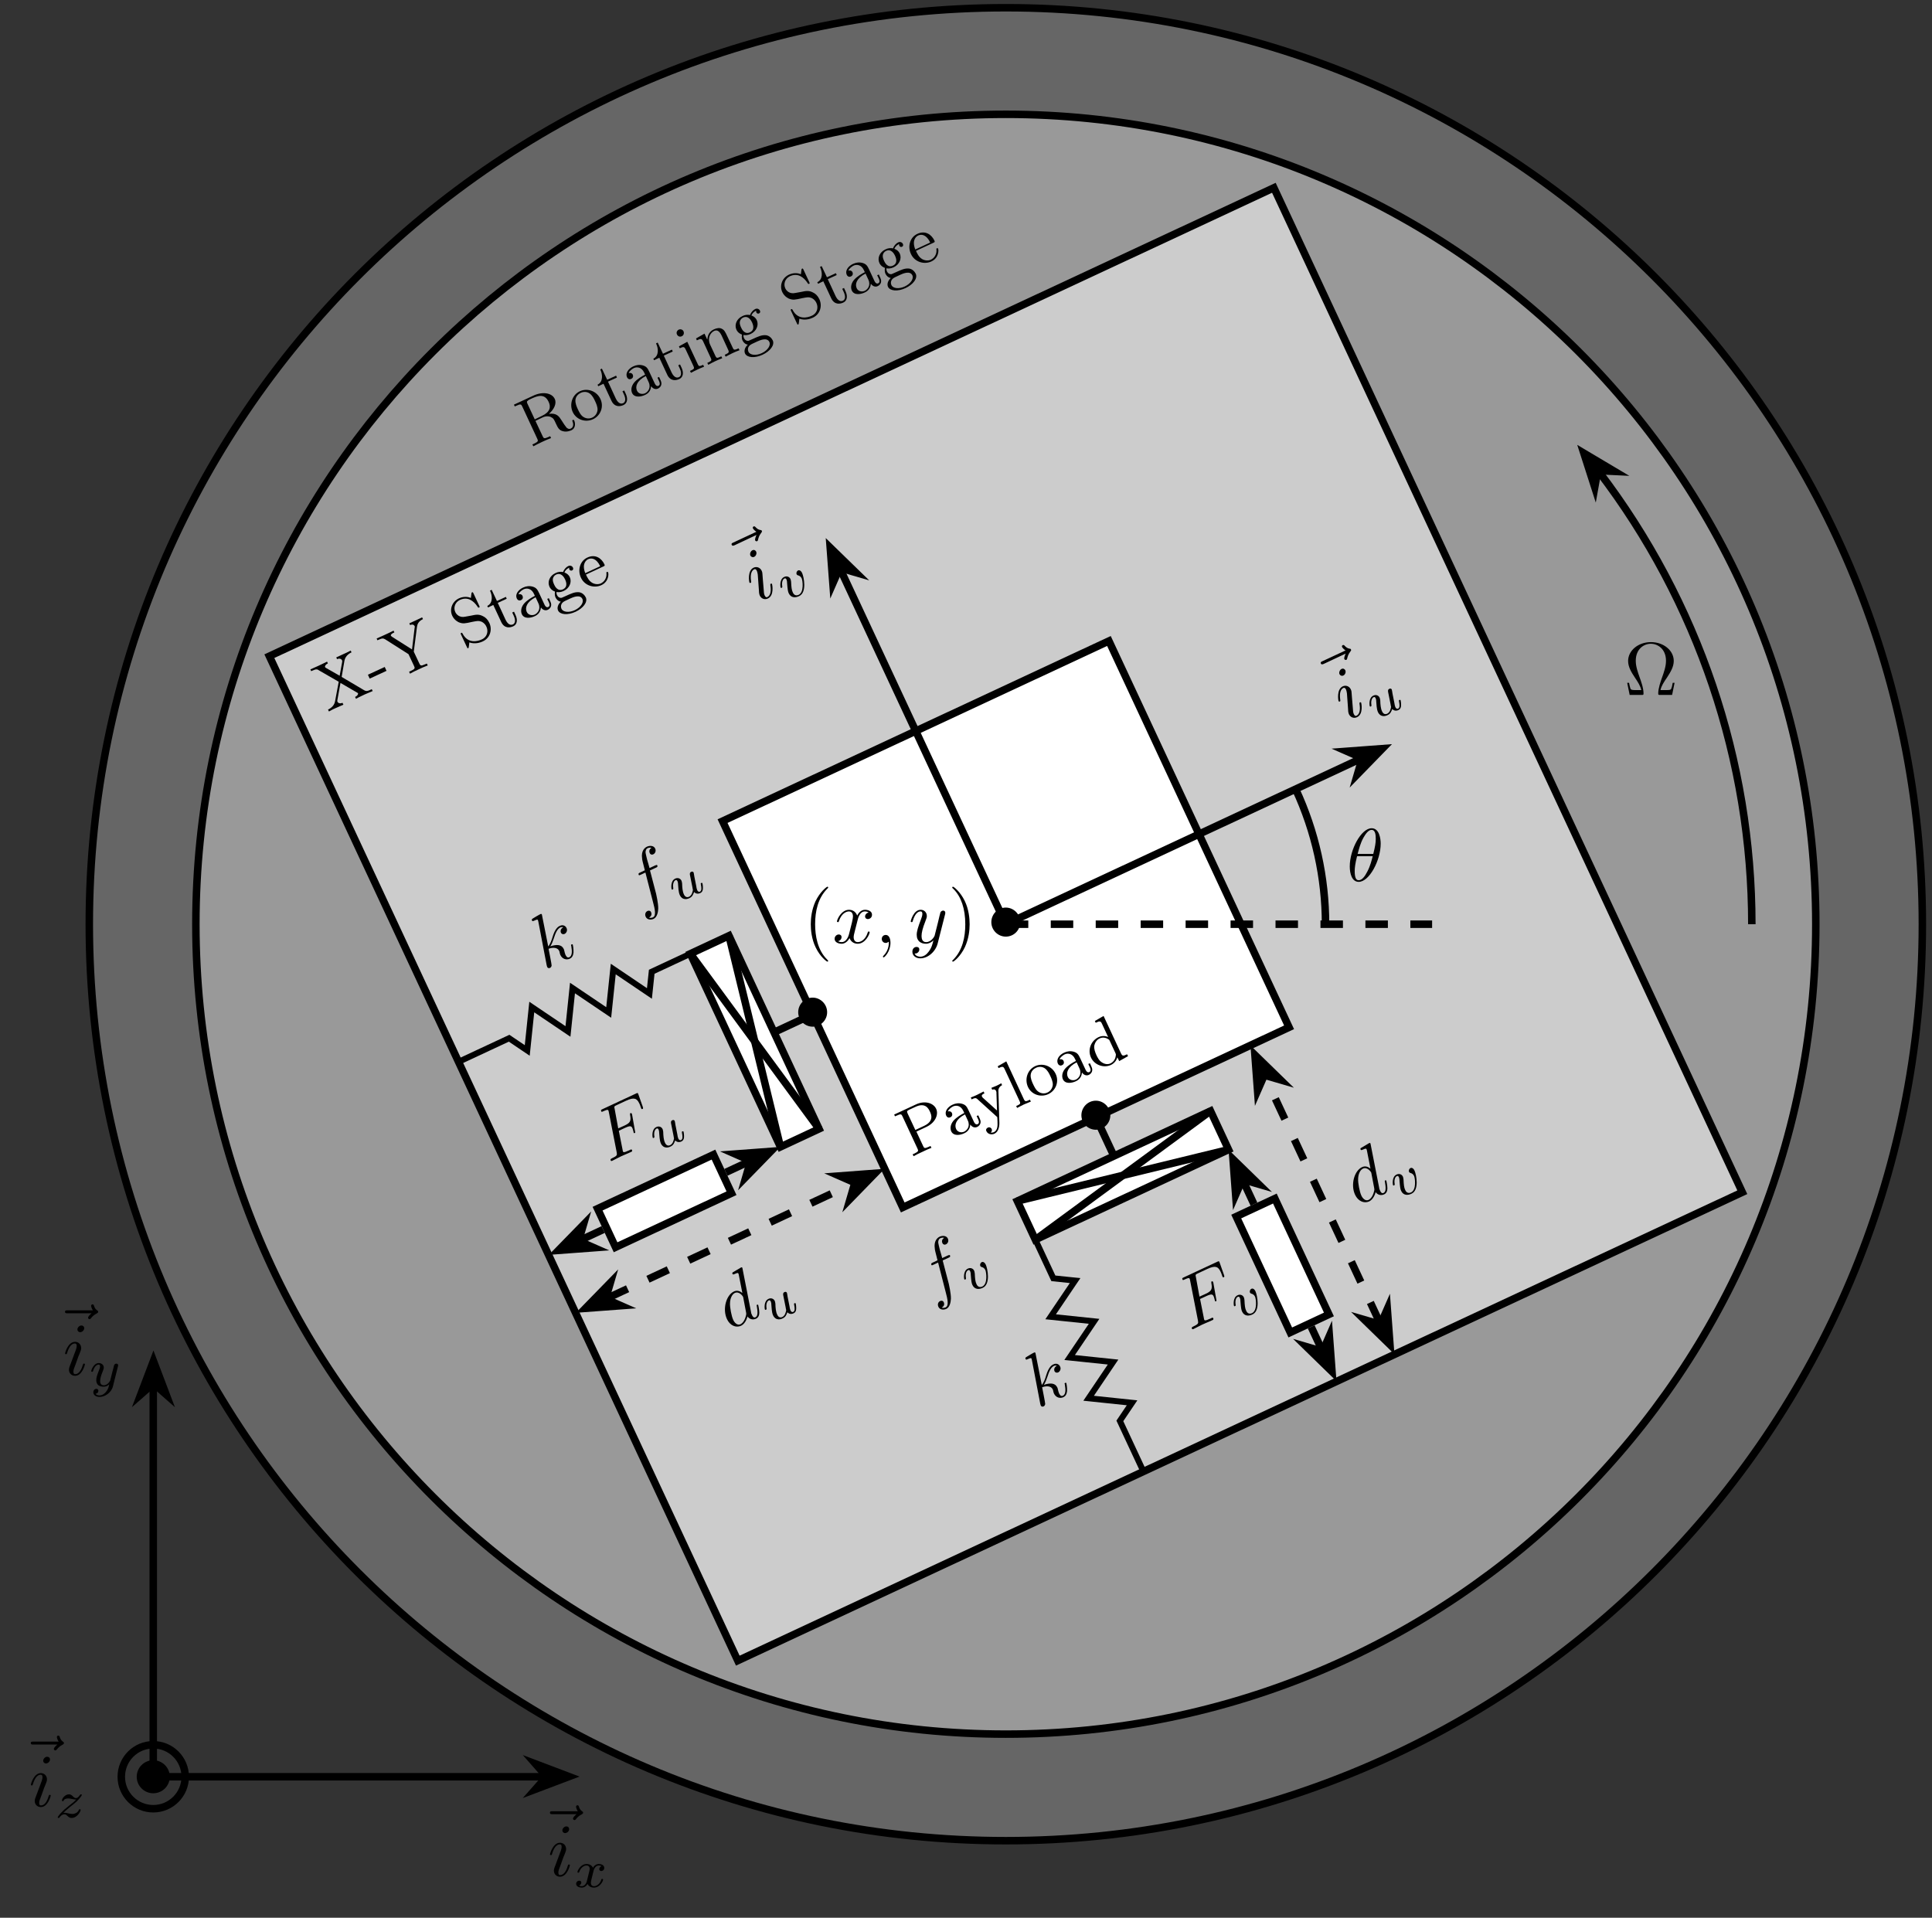 <?xml version="1.0" encoding="UTF-8"?>
<svg xmlns="http://www.w3.org/2000/svg" xmlns:xlink="http://www.w3.org/1999/xlink" width="256.686pt" height="254.806pt" viewBox="0 0 256.686 254.806" version="1.2">
<rect x="0" y="0" width="256.686" height="254.806" fill="#333333" stroke="none"/>
<defs>
<g>
<symbol overflow="visible" id="glyph0-0">
<path style="stroke:none;" d=""/>
</symbol>
<symbol overflow="visible" id="glyph0-1">
<path style="stroke:none;" d="M 5.766 -3.562 C 5.75 -3.609 5.703 -3.703 5.578 -3.656 C 5.469 -3.594 5.5 -3.531 5.531 -3.469 C 5.734 -2.938 5.562 -2.641 5.312 -2.516 C 5.047 -2.391 4.906 -2.516 4.75 -2.625 C 4.609 -2.781 4.281 -3.266 4.062 -3.625 C 3.766 -4.094 3.438 -4.609 2.406 -4.469 C 3.062 -5.047 3.469 -5.828 3.172 -6.453 C 2.797 -7.266 1.531 -7.453 0.344 -6.891 L -2.25 -5.688 L -2.141 -5.453 L -1.953 -5.531 C -1.328 -5.828 -1.281 -5.734 -1.141 -5.438 L 0.844 -1.172 C 0.984 -0.875 1.016 -0.781 0.391 -0.484 L 0.203 -0.406 L 0.328 -0.156 C 0.688 -0.359 1.109 -0.547 1.484 -0.734 C 1.875 -0.922 2.281 -1.094 2.688 -1.25 L 2.562 -1.5 L 2.375 -1.406 C 1.75 -1.125 1.703 -1.203 1.562 -1.5 L 0.609 -3.531 L 1.578 -4 C 2.156 -4.266 2.578 -4.078 2.625 -4.062 C 3.016 -3.875 3.062 -3.75 3.328 -3.172 C 3.578 -2.641 3.75 -2.266 4.281 -2.156 C 4.797 -2.016 5.297 -2.25 5.375 -2.281 C 6.047 -2.594 5.859 -3.375 5.766 -3.562 Z M 2.359 -6.062 C 2.688 -5.375 2.562 -4.703 1.453 -4.188 L 0.516 -3.734 L -0.453 -5.812 C -0.547 -6.031 -0.562 -6.109 -0.422 -6.203 C -0.375 -6.281 -0.109 -6.406 0.062 -6.484 C 0.766 -6.797 1.797 -7.281 2.359 -6.062 Z M 2.359 -6.062 "/>
</symbol>
<symbol overflow="visible" id="glyph0-2">
<path style="stroke:none;" d="M 3.109 -3.562 C 2.625 -4.625 1.391 -5.078 0.375 -4.609 C -0.656 -4.125 -1.047 -2.875 -0.578 -1.844 C -0.094 -0.812 1.125 -0.422 2.125 -0.891 C 3.141 -1.375 3.578 -2.562 3.109 -3.562 Z M 2.391 -3.297 C 2.531 -3 2.75 -2.531 2.719 -2.094 C 2.656 -1.609 2.359 -1.266 2.016 -1.109 C 1.625 -0.922 1.188 -0.969 0.844 -1.188 C 0.469 -1.422 0.266 -1.875 0.094 -2.234 C -0.047 -2.531 -0.25 -3 -0.219 -3.438 C -0.172 -3.953 0.188 -4.25 0.484 -4.391 C 0.938 -4.609 1.391 -4.516 1.672 -4.312 C 2.031 -4.047 2.234 -3.641 2.391 -3.297 Z M 2.391 -3.297 "/>
</symbol>
<symbol overflow="visible" id="glyph0-3">
<path style="stroke:none;" d="M 2.312 -2.297 L 2.094 -2.766 L 1.859 -2.656 L 2.062 -2.219 C 2.344 -1.609 2.234 -1.203 1.953 -1.078 C 1.391 -0.828 1.062 -1.531 0.984 -1.672 L -0.062 -3.938 L 1.125 -4.484 L 1.016 -4.734 L -0.172 -4.188 L -0.875 -5.672 L -1.094 -5.562 C -0.766 -4.891 -0.688 -3.906 -1.453 -3.531 L -1.359 -3.328 L -0.656 -3.656 L 0.391 -1.406 C 0.812 -0.5 1.562 -0.625 2 -0.828 C 2.547 -1.078 2.578 -1.719 2.312 -2.297 Z M 2.312 -2.297 "/>
</symbol>
<symbol overflow="visible" id="glyph0-4">
<path style="stroke:none;" d="M 3.688 -2.594 L 3.484 -3.047 L 3.266 -2.953 L 3.469 -2.516 C 3.516 -2.422 3.703 -2.016 3.406 -1.875 C 3.109 -1.734 2.922 -2.125 2.875 -2.25 L 2.203 -3.688 C 1.984 -4.141 1.859 -4.422 1.344 -4.578 C 0.906 -4.703 0.469 -4.656 0.047 -4.453 C -0.625 -4.141 -1.016 -3.531 -0.781 -3.016 C -0.656 -2.75 -0.422 -2.688 -0.219 -2.797 C 0.016 -2.891 0.078 -3.141 -0.016 -3.359 C -0.188 -3.688 -0.562 -3.562 -0.562 -3.562 C -0.438 -3.875 -0.078 -4.125 0.141 -4.234 C 0.562 -4.422 1.172 -4.344 1.5 -3.625 L 1.625 -3.359 C 1.203 -3.141 0.609 -2.812 0.172 -2.312 C -0.266 -1.766 -0.25 -1.25 -0.109 -0.922 C 0.203 -0.25 1.094 -0.406 1.641 -0.672 C 2.312 -0.984 2.406 -1.562 2.422 -1.828 C 2.625 -1.516 2.984 -1.344 3.328 -1.5 C 3.547 -1.594 4 -1.953 3.688 -2.594 Z M 2.094 -2.359 C 2.453 -1.578 1.969 -1.047 1.609 -0.875 C 1.234 -0.703 0.734 -0.812 0.547 -1.219 C 0.297 -1.75 0.484 -2.531 1.719 -3.172 Z M 2.094 -2.359 "/>
</symbol>
<symbol overflow="visible" id="glyph0-5">
<path style="stroke:none;" d="M 2.047 -0.953 L 1.922 -1.203 C 1.406 -0.969 1.344 -0.984 1.203 -1.297 L -0.188 -4.266 L -1.297 -3.656 L -1.188 -3.406 C -0.672 -3.641 -0.578 -3.625 -0.391 -3.219 L 0.625 -1.047 C 0.797 -0.672 0.703 -0.641 0.172 -0.391 L 0.297 -0.141 C 0.656 -0.312 0.812 -0.422 1.172 -0.578 C 1.297 -0.641 1.641 -0.797 2.047 -0.953 Z M -0.688 -5.656 C -0.797 -5.891 -1.078 -5.984 -1.328 -5.875 C -1.562 -5.75 -1.672 -5.484 -1.562 -5.25 C -1.453 -4.984 -1.156 -4.875 -0.922 -5 C -0.672 -5.109 -0.578 -5.391 -0.688 -5.656 Z M -0.688 -5.656 "/>
</symbol>
<symbol overflow="visible" id="glyph0-6">
<path style="stroke:none;" d="M 4.438 -2.062 L 4.312 -2.312 C 3.891 -2.125 3.703 -2.031 3.578 -2.297 L 2.844 -3.844 C 2.531 -4.516 2.422 -4.75 2.062 -4.922 C 1.781 -5.062 1.422 -5.016 1.016 -4.828 C 0.25 -4.469 0.188 -3.766 0.156 -3.484 L 0.141 -3.484 L -0.219 -4.266 L -1.344 -3.625 L -1.234 -3.375 C -0.688 -3.641 -0.578 -3.609 -0.391 -3.219 L 0.609 -1.047 C 0.781 -0.672 0.703 -0.641 0.156 -0.375 L 0.281 -0.125 C 0.672 -0.328 0.812 -0.422 1.188 -0.594 C 1.578 -0.781 1.703 -0.812 2.141 -1 L 2.016 -1.25 C 1.469 -1 1.391 -0.953 1.219 -1.328 L 0.531 -2.797 C 0.141 -3.656 0.547 -4.375 1.062 -4.625 C 1.516 -4.844 1.828 -4.484 2.062 -4 L 2.922 -2.125 C 3.094 -1.75 3 -1.703 2.469 -1.453 L 2.594 -1.203 C 2.969 -1.406 3.109 -1.484 3.5 -1.672 C 3.891 -1.859 4 -1.891 4.438 -2.062 Z M 4.438 -2.062 "/>
</symbol>
<symbol overflow="visible" id="glyph0-7">
<path style="stroke:none;" d="M 2.516 -5.156 C 2.453 -5.312 2.219 -5.516 1.891 -5.375 C 1.656 -5.266 1.344 -4.984 1.203 -4.578 C 0.875 -4.641 0.516 -4.609 0.188 -4.438 C -0.594 -4.078 -0.906 -3.266 -0.609 -2.625 C -0.422 -2.219 -0.047 -2.031 0.125 -1.984 C 0.125 -1.938 0.031 -1.562 0.203 -1.188 C 0.328 -0.922 0.594 -0.672 0.906 -0.641 C 0.547 -0.312 0.359 0.141 0.531 0.531 C 0.797 1.094 1.812 1.188 2.859 0.703 C 3.859 0.234 4.5 -0.578 4.219 -1.203 C 4.047 -1.547 3.734 -1.828 3.344 -1.891 C 2.766 -1.953 2.297 -1.734 1.516 -1.375 C 1.359 -1.297 1.109 -1.188 1.016 -1.156 C 0.75 -1.109 0.516 -1.25 0.391 -1.516 C 0.328 -1.656 0.312 -1.781 0.328 -1.922 C 0.609 -1.875 0.906 -1.891 1.281 -2.062 C 2.062 -2.422 2.391 -3.25 2.094 -3.891 C 1.906 -4.297 1.531 -4.469 1.375 -4.516 C 1.562 -4.953 1.938 -5.125 2.047 -5.172 C 2.016 -5.141 1.969 -5.062 2.047 -4.906 C 2.078 -4.828 2.219 -4.703 2.406 -4.797 C 2.516 -4.844 2.594 -4.984 2.516 -5.156 Z M 1.469 -3.594 C 1.547 -3.406 1.922 -2.625 1.188 -2.281 C 0.469 -1.938 0.094 -2.719 0.016 -2.906 C -0.094 -3.141 -0.203 -3.422 -0.156 -3.688 C -0.109 -3.906 0.031 -4.125 0.266 -4.234 C 1 -4.578 1.375 -3.781 1.469 -3.594 Z M 3.766 -1 C 3.984 -0.531 3.531 0.125 2.766 0.484 C 1.969 0.859 1.188 0.75 0.984 0.297 C 0.922 0.172 0.75 -0.406 1.453 -0.734 L 2.188 -1.078 C 2.469 -1.203 3.453 -1.656 3.766 -1 Z M 3.766 -1 "/>
</symbol>
<symbol overflow="visible" id="glyph0-8">
<path style="stroke:none;" d="M 3.453 -3.438 C 3.234 -3.906 2.922 -4.188 2.609 -4.328 C 2.047 -4.625 1.641 -4.531 1.047 -4.406 L 0.266 -4.266 C -0.469 -4.094 -0.922 -4.531 -1.078 -4.891 C -1.328 -5.422 -1.141 -6.156 -0.469 -6.484 C 0.578 -6.969 1.359 -6.375 1.875 -5.609 C 1.953 -5.469 1.984 -5.438 2.094 -5.484 C 2.203 -5.531 2.172 -5.578 2.094 -5.75 L 1.359 -7.328 C 1.281 -7.484 1.25 -7.547 1.156 -7.5 C 1.094 -7.469 1.109 -7.453 1.078 -7.359 C 1.047 -7.141 1.078 -7.297 1 -6.75 C 0.797 -6.844 0.188 -7.047 -0.578 -6.703 C -1.531 -6.25 -1.859 -5.203 -1.469 -4.375 C -1.172 -3.75 -0.609 -3.516 -0.562 -3.5 C -0.031 -3.312 0.156 -3.344 1.203 -3.578 C 1.938 -3.719 2.031 -3.734 2.422 -3.594 C 2.422 -3.594 2.844 -3.422 3.062 -2.938 C 3.328 -2.391 3.219 -1.594 2.469 -1.25 C 1.859 -0.953 0.594 -0.672 -0.094 -2 C -0.156 -2.109 -0.172 -2.156 -0.281 -2.109 C -0.391 -2.062 -0.359 -1.984 -0.281 -1.828 L 0.453 -0.266 C 0.516 -0.109 0.547 -0.031 0.641 -0.078 C 0.703 -0.109 0.703 -0.125 0.719 -0.234 C 0.766 -0.453 0.719 -0.297 0.797 -0.844 C 1.516 -0.594 2.203 -0.797 2.594 -0.984 C 3.594 -1.453 3.859 -2.578 3.453 -3.438 Z M 3.453 -3.438 "/>
</symbol>
<symbol overflow="visible" id="glyph0-9">
<path style="stroke:none;" d="M 3.016 -2.594 C 3 -2.641 2.922 -2.672 2.859 -2.641 C 2.766 -2.609 2.781 -2.531 2.797 -2.5 C 2.875 -1.531 2.172 -1.188 2.062 -1.125 C 1.672 -0.953 1.234 -1.016 0.906 -1.203 C 0.453 -1.469 0.234 -1.953 0.078 -2.297 L 2.391 -3.375 C 2.562 -3.453 2.609 -3.484 2.531 -3.656 C 2.141 -4.484 1.312 -5.047 0.266 -4.562 C -0.719 -4.109 -1.062 -2.906 -0.594 -1.891 C -0.109 -0.828 1.141 -0.438 2.125 -0.891 C 3.125 -1.359 3.109 -2.406 3.016 -2.594 Z M 1.969 -3.406 L -0.016 -2.484 C -0.516 -3.766 0.141 -4.234 0.375 -4.344 C 0.828 -4.547 1.469 -4.453 1.969 -3.406 Z M 1.969 -3.406 "/>
</symbol>
<symbol overflow="visible" id="glyph0-10">
<path style="stroke:none;" d="M 6.031 -2.812 L 5.906 -3.062 L 5.781 -3 C 5.391 -2.812 5.188 -2.75 4.891 -2.922 L 1.906 -4.688 L 2.281 -6.859 C 2.406 -7.547 3.047 -7.875 3.219 -7.953 L 3.109 -8.188 C 2.688 -7.969 2.391 -7.828 2.203 -7.75 L 1.188 -7.281 L 1.297 -7.047 C 1.641 -7.203 1.875 -7.062 1.953 -6.906 C 1.984 -6.844 2 -6.766 1.969 -6.641 L 1.641 -4.844 L -0.188 -5.891 C -0.219 -5.906 -0.281 -5.953 -0.297 -6 C -0.344 -6.078 -0.281 -6.312 0.078 -6.484 L -0.031 -6.719 C -0.359 -6.547 -0.844 -6.328 -1.203 -6.156 L -2.25 -5.688 L -2.141 -5.453 L -2 -5.516 C -1.453 -5.766 -1.328 -5.719 -1.062 -5.531 L 1.516 -4.047 L 1.031 -1.453 C 0.906 -0.734 0.266 -0.438 0.094 -0.344 L 0.219 -0.094 C 0.609 -0.328 0.922 -0.469 1.109 -0.547 L 2.141 -1 L 2.016 -1.25 C 1.625 -1.078 1.406 -1.266 1.344 -1.391 C 1.312 -1.469 1.328 -1.547 1.344 -1.641 L 1.75 -3.891 L 3.953 -2.609 C 4.062 -2.547 4.062 -2.547 4.078 -2.516 C 4.125 -2.406 4.016 -2.172 3.688 -2.031 L 3.812 -1.781 C 4.156 -1.984 4.594 -2.172 4.969 -2.359 Z M 6.031 -2.812 "/>
</symbol>
<symbol overflow="visible" id="glyph0-11">
<path style="stroke:none;" d="M 1.609 -2.578 L 1.375 -3.094 L -0.859 -2.062 L -0.625 -1.547 Z M 1.609 -2.578 "/>
</symbol>
<symbol overflow="visible" id="glyph0-12">
<path style="stroke:none;" d="M 3.672 -8.156 L 3.562 -8.391 C 3.281 -8.25 3.047 -8.141 2.781 -8.016 L 1.859 -7.594 L 1.969 -7.359 C 2.25 -7.5 2.469 -7.422 2.562 -7.234 C 2.609 -7.141 2.594 -7.109 2.562 -6.984 L 2.219 -4.125 L -0.422 -5.797 C -0.516 -5.875 -0.547 -5.891 -0.578 -5.922 C -0.672 -6.125 -0.375 -6.281 -0.125 -6.391 L -0.234 -6.625 C -0.547 -6.453 -1.047 -6.234 -1.406 -6.062 L -2.484 -5.578 L -2.375 -5.344 L -2.234 -5.406 C -1.734 -5.641 -1.594 -5.609 -1.344 -5.469 L 1.75 -3.5 L 2.484 -1.938 C 2.625 -1.641 2.641 -1.531 2.016 -1.25 L 1.828 -1.156 L 1.953 -0.906 C 2.312 -1.109 2.719 -1.312 3.109 -1.484 C 3.5 -1.672 3.906 -1.859 4.312 -2 L 4.188 -2.25 L 4 -2.172 C 3.391 -1.891 3.328 -1.969 3.188 -2.266 L 2.453 -3.828 L 2.875 -7.109 C 2.922 -7.438 3.031 -7.844 3.672 -8.156 Z M 3.672 -8.156 "/>
</symbol>
<symbol overflow="visible" id="glyph0-13">
<path style="stroke:none;" d="M 3.328 -6.453 C 2.938 -7.266 1.781 -7.562 0.672 -7.047 L -2.25 -5.688 L -2.141 -5.453 L -1.953 -5.531 C -1.328 -5.828 -1.281 -5.734 -1.141 -5.438 L 0.844 -1.172 C 0.984 -0.875 1.016 -0.781 0.391 -0.484 L 0.203 -0.406 L 0.328 -0.156 C 0.672 -0.359 1.125 -0.562 1.5 -0.734 C 1.875 -0.922 2.328 -1.125 2.703 -1.266 L 2.578 -1.516 L 2.391 -1.422 C 1.766 -1.141 1.734 -1.219 1.594 -1.516 L 0.703 -3.422 L 2.062 -4.062 C 3.188 -4.594 3.688 -5.672 3.328 -6.453 Z M 2.5 -6.078 C 2.672 -5.719 3.078 -4.828 1.734 -4.188 L 0.562 -3.641 L -0.453 -5.812 C -0.578 -6.094 -0.594 -6.172 -0.219 -6.344 L 0.562 -6.703 C 1.906 -7.344 2.328 -6.453 2.5 -6.078 Z M 2.5 -6.078 "/>
</symbol>
<symbol overflow="visible" id="glyph0-14">
<path style="stroke:none;" d="M 2.703 -5.219 L 2.594 -5.469 C 2.344 -5.312 2.078 -5.203 1.969 -5.141 C 1.75 -5.047 1.5 -4.938 1.281 -4.859 L 1.391 -4.609 C 1.766 -4.766 1.906 -4.469 1.906 -4.438 C 1.953 -4.344 1.969 -4.25 1.953 -4.172 L 2.031 -1.844 L 0.141 -3.547 C 0.047 -3.641 0.031 -3.703 0.031 -3.703 C -0.078 -3.922 0.188 -4.047 0.359 -4.125 L 0.25 -4.375 L -0.641 -3.922 C -0.672 -3.906 -1.141 -3.688 -1.453 -3.578 L -1.344 -3.328 C -0.984 -3.5 -0.812 -3.562 -0.609 -3.391 L 2.062 -0.969 L 2.094 -0.391 C 2.109 0.125 2.141 0.766 1.609 1.031 C 1.406 1.109 1.219 1.094 1.188 1.078 C 1.25 1.031 1.438 0.875 1.312 0.594 C 1.203 0.391 0.984 0.328 0.812 0.422 C 0.609 0.516 0.516 0.703 0.625 0.906 C 0.797 1.281 1.281 1.422 1.688 1.234 C 2.219 0.969 2.344 0.344 2.344 -0.188 L 2.219 -4.312 C 2.188 -4.562 2.203 -4.953 2.703 -5.219 Z M 2.703 -5.219 "/>
</symbol>
<symbol overflow="visible" id="glyph0-15">
<path style="stroke:none;" d="M 2.125 -0.984 L 2 -1.234 C 1.469 -0.984 1.359 -0.938 1.188 -1.312 L -1.141 -6.328 L -2.281 -5.672 L -2.172 -5.438 C -1.625 -5.688 -1.516 -5.656 -1.344 -5.266 L 0.625 -1.047 C 0.797 -0.672 0.703 -0.641 0.172 -0.391 L 0.297 -0.141 C 0.688 -0.328 0.812 -0.422 1.188 -0.594 C 1.578 -0.766 1.719 -0.812 2.125 -0.984 Z M 2.125 -0.984 "/>
</symbol>
<symbol overflow="visible" id="glyph0-16">
<path style="stroke:none;" d="M 4.375 -2.047 L 4.25 -2.297 C 3.703 -2.031 3.609 -2.062 3.422 -2.453 L 1.125 -7.391 L -0.031 -6.719 L 0.078 -6.484 C 0.625 -6.75 0.75 -6.719 0.922 -6.328 L 1.734 -4.578 C 1.672 -4.625 1.109 -4.875 0.469 -4.578 C -0.531 -4.109 -1.031 -2.922 -0.547 -1.859 C -0.078 -0.859 1.141 -0.438 2.094 -0.875 C 2.688 -1.156 2.891 -1.656 2.953 -1.891 L 3.203 -1.391 Z M 2.703 -2.453 C 2.766 -2.297 2.781 -2.281 2.734 -2.047 C 2.672 -1.562 2.359 -1.234 2.031 -1.078 C 1.688 -0.922 1.281 -0.969 0.906 -1.219 C 0.516 -1.453 0.297 -1.922 0.172 -2.188 C 0 -2.578 -0.172 -3.016 -0.109 -3.453 C -0.031 -3.781 0.156 -4.203 0.609 -4.406 C 0.938 -4.562 1.344 -4.547 1.703 -4.328 C 1.859 -4.25 1.875 -4.234 1.938 -4.094 Z M 2.703 -2.453 "/>
</symbol>
<symbol overflow="visible" id="glyph1-0">
<path style="stroke:none;" d=""/>
</symbol>
<symbol overflow="visible" id="glyph1-1">
<path style="stroke:none;" d="M 4.406 -2.484 C 4.406 -3.547 3.531 -4.422 2.484 -4.422 C 1.406 -4.422 0.562 -3.531 0.562 -2.484 C 0.562 -1.422 1.438 -0.562 2.484 -0.562 C 3.562 -0.562 4.406 -1.438 4.406 -2.484 Z M 4.406 -2.484 "/>
</symbol>
<symbol overflow="visible" id="glyph2-0">
<path style="stroke:none;" d=""/>
</symbol>
<symbol overflow="visible" id="glyph2-1">
<path style="stroke:none;" d="M 2.312 -8.062 C 2.125 -8.469 1.594 -8.484 1.219 -8.312 C 0.922 -8.172 0.422 -7.75 0.578 -6.734 C 0.594 -6.5 0.625 -6.422 0.938 -5.172 L 0.312 -4.875 C 0.141 -4.797 0.047 -4.75 0.125 -4.562 C 0.172 -4.469 0.25 -4.516 0.422 -4.594 L 1.016 -4.875 L 2.016 -0.984 C 2.266 -0.047 2.484 0.859 2.016 1.078 C 1.969 1.094 1.75 1.203 1.5 1.109 C 1.922 0.875 1.828 0.531 1.766 0.391 C 1.672 0.188 1.453 0.156 1.297 0.234 C 1.047 0.344 0.891 0.656 1.062 1.016 C 1.25 1.406 1.734 1.453 2.109 1.281 C 2.594 1.047 2.703 0.328 2.719 -0.078 C 2.734 -0.781 2.453 -1.969 2.438 -2.047 L 1.625 -5.156 L 2.406 -5.516 C 2.578 -5.594 2.672 -5.641 2.594 -5.828 C 2.547 -5.922 2.453 -5.875 2.297 -5.812 L 1.562 -5.469 C 1.422 -6.031 1.406 -6 1.25 -6.562 C 1.203 -6.781 1.016 -7.484 1.031 -7.594 C 1.047 -7.828 1.125 -8.031 1.312 -8.109 C 1.359 -8.125 1.578 -8.234 1.828 -8.156 C 1.453 -7.938 1.516 -7.594 1.594 -7.453 C 1.688 -7.25 1.891 -7.203 2.062 -7.297 C 2.297 -7.406 2.469 -7.719 2.312 -8.062 Z M 2.312 -8.062 "/>
</symbol>
<symbol overflow="visible" id="glyph2-2">
<path style="stroke:none;" d="M 4.562 -7.391 L 3.984 -9.031 C 3.906 -9.281 3.859 -9.266 3.641 -9.156 L -0.781 -7.094 C -0.969 -7.016 -1.047 -6.969 -0.953 -6.797 C -0.922 -6.688 -0.844 -6.734 -0.672 -6.812 C -0.344 -6.953 -0.094 -7.078 -0.016 -6.922 C 0 -6.891 0.016 -6.875 0.047 -6.703 L 1.094 -1.359 C 1.156 -0.984 1.172 -0.891 0.469 -0.562 C 0.312 -0.484 0.219 -0.438 0.297 -0.266 C 0.344 -0.156 0.453 -0.219 0.484 -0.219 L 1.656 -0.812 L 3.016 -1.406 C 3.094 -1.438 3.203 -1.5 3.125 -1.672 C 3.094 -1.734 3.016 -1.734 3.016 -1.734 C 2.984 -1.734 2.969 -1.734 2.766 -1.625 C 2.562 -1.531 2.516 -1.516 2.281 -1.422 C 2.016 -1.344 1.969 -1.359 1.922 -1.484 C 1.922 -1.484 1.891 -1.547 1.875 -1.703 L 1.375 -4.219 L 2.25 -4.625 C 2.938 -4.938 3.062 -4.828 3.188 -4.547 C 3.203 -4.5 3.266 -4.375 3.328 -4.078 C 3.328 -4.047 3.344 -3.969 3.344 -3.969 C 3.375 -3.891 3.438 -3.891 3.5 -3.922 C 3.578 -3.953 3.562 -3.969 3.531 -4.156 L 3.141 -6.359 C 3.109 -6.469 3.109 -6.484 3.094 -6.5 C 3.094 -6.5 3.031 -6.609 2.938 -6.562 C 2.844 -6.516 2.859 -6.469 2.875 -6.312 C 3.031 -5.516 2.891 -5.266 2.125 -4.906 L 1.297 -4.531 L 0.828 -7.094 C 0.75 -7.438 0.734 -7.469 1.125 -7.641 L 2.328 -8.203 C 3.438 -8.719 3.781 -8.516 4.109 -7.828 C 4.203 -7.625 4.219 -7.578 4.297 -7.328 C 4.344 -7.219 4.359 -7.188 4.359 -7.156 C 4.391 -7.109 4.438 -7.078 4.516 -7.109 C 4.625 -7.156 4.609 -7.203 4.562 -7.391 Z M 4.562 -7.391 "/>
</symbol>
<symbol overflow="visible" id="glyph2-3">
<path style="stroke:none;" d="M 3.828 -3.344 C 3.781 -3.438 3.688 -3.391 3.672 -3.375 C 3.578 -3.344 3.578 -3.312 3.625 -3.172 C 3.75 -2.422 3.75 -1.859 3.359 -1.672 C 3.188 -1.594 3.016 -1.656 2.859 -1.984 C 2.797 -2.141 2.734 -2.344 2.703 -2.516 C 2.672 -2.672 2.656 -2.719 2.609 -2.797 C 2.328 -3.391 1.641 -3.391 0.844 -3.125 C 1.047 -3.438 1.188 -3.844 1.297 -4.156 C 1.516 -4.844 1.75 -5.438 2.188 -5.641 C 2.234 -5.672 2.234 -5.672 2.266 -5.656 C 2.391 -5.688 2.406 -5.703 2.484 -5.672 C 2.516 -5.672 2.516 -5.672 2.562 -5.656 C 2.125 -5.422 2.203 -5.047 2.25 -4.938 C 2.312 -4.797 2.5 -4.672 2.75 -4.781 C 2.969 -4.891 3.156 -5.219 3 -5.547 C 2.875 -5.844 2.516 -6.047 2.109 -5.844 C 1.844 -5.734 1.469 -5.438 1.156 -4.422 C 1.016 -3.938 0.844 -3.438 0.562 -3.109 L -0.281 -7.359 C -0.281 -7.359 -0.328 -7.469 -0.438 -7.422 C -0.656 -7.328 -1.297 -6.938 -1.5 -6.812 C -1.578 -6.766 -1.656 -6.703 -1.594 -6.547 C -1.531 -6.438 -1.453 -6.469 -1.312 -6.531 C -0.875 -6.734 -0.844 -6.688 -0.797 -6.594 L -0.75 -6.406 L 0.359 -0.609 C 0.391 -0.469 0.406 -0.453 0.422 -0.391 C 0.531 -0.172 0.734 -0.219 0.812 -0.266 C 0.922 -0.312 1 -0.453 1.016 -0.578 C 1.031 -0.688 0.656 -2.547 0.609 -2.797 C 0.922 -2.922 1.734 -3.109 2.016 -2.516 C 2.047 -2.453 2.062 -2.422 2.078 -2.312 C 2.109 -2.203 2.125 -2.078 2.172 -1.984 C 2.422 -1.438 2.969 -1.266 3.438 -1.484 C 3.703 -1.609 3.875 -1.859 3.922 -2.281 C 3.953 -2.797 3.828 -3.344 3.828 -3.344 Z M 3.828 -3.344 "/>
</symbol>
<symbol overflow="visible" id="glyph2-4">
<path style="stroke:none;" d="M 3.891 -3.375 C 3.844 -3.469 3.766 -3.422 3.75 -3.422 C 3.656 -3.375 3.672 -3.344 3.703 -3.203 C 3.812 -2.562 3.891 -1.922 3.516 -1.75 C 3.281 -1.641 3.141 -1.875 3.062 -2.047 C 2.953 -2.266 2.938 -2.344 2.922 -2.516 L 1.781 -8.328 C 1.781 -8.328 1.734 -8.438 1.609 -8.375 C 1.484 -8.312 0.672 -7.828 0.531 -7.734 C 0.453 -7.688 0.422 -7.641 0.469 -7.516 C 0.531 -7.406 0.609 -7.438 0.75 -7.5 C 1.172 -7.703 1.219 -7.641 1.266 -7.547 L 1.312 -7.375 L 1.781 -4.984 C 1.453 -5.234 1.094 -5.375 0.672 -5.188 C -0.391 -4.688 -0.875 -2.828 -0.266 -1.516 C 0.125 -0.672 0.906 -0.312 1.609 -0.625 C 1.781 -0.719 2.219 -0.969 2.469 -1.859 C 2.703 -1.516 3.156 -1.359 3.594 -1.562 C 3.906 -1.703 4.031 -2.016 4.031 -2.359 C 4.031 -2.766 3.891 -3.375 3.891 -3.375 Z M 1.906 -4.344 L 2.281 -2.375 C 2.312 -2.188 2.312 -2.172 2.25 -1.938 C 2.078 -1.266 1.781 -0.953 1.531 -0.828 C 1.094 -0.625 0.719 -1.062 0.562 -1.422 C 0.344 -1.875 0.109 -3.094 0.141 -3.625 C 0.156 -4.281 0.422 -4.812 0.781 -4.984 C 1.359 -5.25 1.828 -4.562 1.859 -4.5 C 1.875 -4.469 1.906 -4.406 1.906 -4.344 Z M 1.906 -4.344 "/>
</symbol>
<symbol overflow="visible" id="glyph2-5">
<path style="stroke:none;" d="M 3.047 -8.172 C 3.016 -8.266 2.938 -8.281 2.844 -8.281 C 2.578 -8.328 2.406 -8.469 2.234 -8.641 C 2.172 -8.719 2.078 -8.812 1.953 -8.75 C 1.828 -8.688 1.828 -8.562 1.875 -8.484 C 1.891 -8.438 2.094 -8.188 2.328 -8.047 L -0.719 -6.625 C -0.875 -6.562 -1.031 -6.484 -0.953 -6.312 C -0.859 -6.125 -0.703 -6.203 -0.547 -6.266 L 2.344 -7.625 C 2.266 -7.453 2.094 -7.062 2.172 -6.891 C 2.203 -6.812 2.328 -6.75 2.438 -6.797 C 2.516 -6.844 2.531 -6.922 2.547 -6.984 C 2.594 -7.188 2.672 -7.531 2.984 -7.922 C 3.031 -7.984 3.109 -8.062 3.047 -8.172 Z M 3.047 -8.172 "/>
</symbol>
<symbol overflow="visible" id="glyph2-6">
<path style="stroke:none;" d="M -0.062 -6.828 C -0.156 -7 -0.344 -7.109 -0.562 -7 C -0.797 -6.891 -0.938 -6.531 -0.828 -6.297 C -0.734 -6.125 -0.531 -6.031 -0.328 -6.125 C -0.109 -6.219 0.062 -6.547 -0.062 -6.828 Z M 2.047 -2.516 C 2 -2.609 1.922 -2.562 1.891 -2.562 C 1.812 -2.516 1.812 -2.5 1.828 -2.328 C 1.938 -1.703 1.891 -1 1.422 -0.781 C 1.281 -0.719 1.188 -0.781 1.078 -0.984 C 0.969 -1.219 0.969 -1.359 0.922 -2.016 L 0.828 -3.125 C 0.812 -3.422 0.812 -3.438 0.781 -3.75 C 0.781 -3.953 0.75 -4.109 0.672 -4.281 C 0.484 -4.688 0.031 -4.891 -0.406 -4.688 C -1.25 -4.281 -1 -2.797 -0.953 -2.719 C -0.922 -2.625 -0.797 -2.672 -0.797 -2.672 C -0.719 -2.719 -0.703 -2.734 -0.734 -2.906 C -0.875 -3.875 -0.641 -4.312 -0.328 -4.469 C -0.266 -4.5 -0.109 -4.562 0.031 -4.266 C 0.109 -4.078 0.141 -3.844 0.156 -3.75 C 0.172 -3.484 0.266 -2.25 0.297 -1.797 C 0.297 -1.531 0.328 -1.172 0.422 -0.984 C 0.625 -0.562 1.078 -0.391 1.5 -0.594 C 2.359 -0.984 2.078 -2.438 2.047 -2.516 Z M 2.047 -2.516 "/>
</symbol>
<symbol overflow="visible" id="glyph3-0">
<path style="stroke:none;" d=""/>
</symbol>
<symbol overflow="visible" id="glyph3-1">
<path style="stroke:none;" d="M 3.547 -2.75 C 3.5 -2.828 3.406 -2.797 3.391 -2.781 C 3.297 -2.734 3.312 -2.719 3.344 -2.531 C 3.406 -2.203 3.484 -1.75 3.203 -1.625 C 3.047 -1.562 2.922 -1.672 2.844 -1.844 C 2.797 -1.953 2.734 -2.219 2.719 -2.391 L 2.469 -3.641 C 2.438 -3.828 2.391 -4.156 2.375 -4.172 C 2.312 -4.297 2.172 -4.328 2.062 -4.266 C 1.828 -4.172 1.859 -3.953 1.906 -3.75 L 2.203 -2.266 C 2.219 -2.125 2.281 -1.859 2.281 -1.859 C 2.234 -1.594 2.141 -1.141 1.766 -0.953 C 1.328 -0.75 1.125 -1.172 1.078 -1.281 C 0.906 -1.641 0.859 -2.172 0.844 -2.734 C 0.812 -2.875 0.812 -2.984 0.766 -3.078 C 0.609 -3.422 0.234 -3.516 -0.078 -3.359 C -0.719 -3.062 -0.594 -2.062 -0.547 -1.953 C -0.516 -1.875 -0.438 -1.906 -0.406 -1.922 C -0.312 -1.969 -0.328 -2 -0.328 -2.094 C -0.422 -2.656 -0.266 -3.047 -0.031 -3.156 C 0.078 -3.219 0.156 -3.156 0.234 -3.016 C 0.297 -2.859 0.312 -2.719 0.312 -2.547 C 0.375 -1.516 0.469 -1.328 0.547 -1.156 C 0.594 -1.062 0.734 -0.766 1.078 -0.672 C 1.312 -0.594 1.594 -0.656 1.812 -0.766 C 2.219 -0.953 2.312 -1.266 2.438 -1.578 C 2.781 -1.219 3.188 -1.406 3.281 -1.453 C 3.484 -1.547 3.594 -1.75 3.609 -2.016 C 3.625 -2.344 3.562 -2.719 3.547 -2.75 Z M 3.547 -2.75 "/>
</symbol>
<symbol overflow="visible" id="glyph3-2">
<path style="stroke:none;" d="M 2.312 -3.875 C 2.078 -4.375 1.781 -4.234 1.766 -4.219 C 1.594 -4.141 1.5 -3.891 1.578 -3.719 C 1.625 -3.609 1.719 -3.594 1.75 -3.578 C 1.922 -3.531 2.125 -3.438 2.25 -3.172 C 2.375 -2.891 2.594 -1.344 1.844 -0.984 C 1.328 -0.75 1.109 -1.203 1.062 -1.328 C 0.922 -1.609 0.875 -2 0.844 -2.719 C 0.812 -2.875 0.812 -2.984 0.766 -3.078 C 0.609 -3.422 0.234 -3.516 -0.078 -3.359 C -0.719 -3.062 -0.594 -2.062 -0.547 -1.953 C -0.516 -1.875 -0.438 -1.906 -0.406 -1.922 C -0.312 -1.969 -0.328 -2 -0.328 -2.094 C -0.422 -2.656 -0.281 -3.047 -0.031 -3.156 C 0.078 -3.219 0.156 -3.156 0.234 -3.016 C 0.297 -2.859 0.312 -2.719 0.312 -2.547 C 0.375 -1.719 0.422 -1.406 0.531 -1.188 C 0.828 -0.562 1.422 -0.578 1.906 -0.812 C 2.969 -1.297 2.547 -3.344 2.312 -3.875 Z M 2.312 -3.875 "/>
</symbol>
<symbol overflow="visible" id="glyph4-0">
<path style="stroke:none;" d=""/>
</symbol>
<symbol overflow="visible" id="glyph4-1">
<path style="stroke:none;" d="M 6.219 -6.125 C 6.219 -6.219 6.156 -6.266 6.078 -6.312 C 5.859 -6.469 5.75 -6.656 5.672 -6.891 C 5.656 -6.984 5.609 -7.109 5.469 -7.109 C 5.328 -7.109 5.281 -6.984 5.281 -6.891 C 5.281 -6.844 5.359 -6.531 5.516 -6.312 L 2.156 -6.312 C 1.984 -6.312 1.812 -6.312 1.812 -6.125 C 1.812 -5.922 1.984 -5.922 2.156 -5.922 L 5.344 -5.922 C 5.203 -5.797 4.875 -5.516 4.875 -5.328 C 4.875 -5.234 4.969 -5.141 5.078 -5.141 C 5.172 -5.141 5.219 -5.203 5.266 -5.266 C 5.391 -5.422 5.609 -5.688 6.047 -5.906 C 6.125 -5.953 6.219 -6 6.219 -6.125 Z M 6.219 -6.125 "/>
</symbol>
<symbol overflow="visible" id="glyph4-2">
<path style="stroke:none;" d="M 2.828 -6.219 C 2.828 -6.422 2.688 -6.578 2.453 -6.578 C 2.188 -6.578 1.922 -6.312 1.922 -6.047 C 1.922 -5.859 2.062 -5.688 2.297 -5.688 C 2.531 -5.688 2.828 -5.922 2.828 -6.219 Z M 2.922 -1.422 C 2.922 -1.516 2.828 -1.516 2.797 -1.516 C 2.703 -1.516 2.703 -1.5 2.641 -1.344 C 2.469 -0.719 2.141 -0.109 1.625 -0.109 C 1.469 -0.109 1.391 -0.203 1.391 -0.438 C 1.391 -0.688 1.453 -0.828 1.688 -1.438 L 2.062 -2.484 C 2.188 -2.766 2.188 -2.781 2.297 -3.062 C 2.375 -3.25 2.422 -3.391 2.422 -3.578 C 2.422 -4.031 2.094 -4.406 1.609 -4.406 C 0.672 -4.406 0.281 -2.953 0.281 -2.859 C 0.281 -2.766 0.406 -2.766 0.406 -2.766 C 0.5 -2.766 0.516 -2.781 0.562 -2.953 C 0.844 -3.875 1.234 -4.188 1.578 -4.188 C 1.656 -4.188 1.828 -4.188 1.828 -3.859 C 1.828 -3.656 1.75 -3.438 1.719 -3.344 C 1.625 -3.078 1.188 -1.938 1.031 -1.5 C 0.922 -1.25 0.797 -0.922 0.797 -0.703 C 0.797 -0.234 1.141 0.109 1.609 0.109 C 2.547 0.109 2.922 -1.328 2.922 -1.422 Z M 2.922 -1.422 "/>
</symbol>
<symbol overflow="visible" id="glyph4-3">
<path style="stroke:none;" d="M 4.531 -4.969 C 4.531 -5.641 4.344 -7.016 3.328 -7.016 C 1.953 -7.016 0.422 -4.203 0.422 -1.938 C 0.422 -1 0.703 0.109 1.609 0.109 C 3.016 0.109 4.531 -2.75 4.531 -4.969 Z M 3.547 -3.609 L 1.469 -3.609 C 1.641 -4.25 1.844 -5.047 2.234 -5.75 C 2.516 -6.234 2.875 -6.797 3.328 -6.797 C 3.812 -6.797 3.875 -6.156 3.875 -5.594 C 3.875 -5.109 3.797 -4.594 3.547 -3.609 Z M 3.469 -3.297 C 3.359 -2.844 3.141 -1.984 2.766 -1.281 C 2.422 -0.594 2.047 -0.109 1.609 -0.109 C 1.281 -0.109 1.078 -0.391 1.078 -1.328 C 1.078 -1.734 1.141 -2.312 1.391 -3.297 Z M 3.469 -3.297 "/>
</symbol>
<symbol overflow="visible" id="glyph4-4">
<path style="stroke:none;" d="M 4.938 -1.422 C 4.938 -1.516 4.844 -1.516 4.812 -1.516 C 4.734 -1.516 4.703 -1.484 4.688 -1.406 C 4.359 -0.344 3.688 -0.109 3.359 -0.109 C 2.969 -0.109 2.812 -0.422 2.812 -0.766 C 2.812 -0.984 2.875 -1.203 2.984 -1.641 L 3.328 -3 C 3.391 -3.266 3.609 -4.188 4.312 -4.188 C 4.359 -4.188 4.594 -4.188 4.812 -4.047 C 4.531 -4 4.328 -3.75 4.328 -3.516 C 4.328 -3.359 4.438 -3.172 4.703 -3.172 C 4.922 -3.172 5.25 -3.344 5.25 -3.75 C 5.25 -4.266 4.656 -4.406 4.312 -4.406 C 3.75 -4.406 3.391 -3.875 3.281 -3.641 C 3.031 -4.297 2.484 -4.406 2.203 -4.406 C 1.172 -4.406 0.594 -3.109 0.594 -2.859 C 0.594 -2.766 0.719 -2.766 0.719 -2.766 C 0.797 -2.766 0.828 -2.781 0.844 -2.875 C 1.188 -3.938 1.844 -4.188 2.188 -4.188 C 2.375 -4.188 2.719 -4.094 2.719 -3.516 C 2.719 -3.203 2.547 -2.531 2.188 -1.141 C 2.016 -0.531 1.672 -0.109 1.234 -0.109 C 1.172 -0.109 0.953 -0.109 0.734 -0.234 C 0.984 -0.281 1.203 -0.5 1.203 -0.781 C 1.203 -1.047 0.984 -1.125 0.844 -1.125 C 0.531 -1.125 0.281 -0.859 0.281 -0.547 C 0.281 -0.094 0.781 0.109 1.219 0.109 C 1.875 0.109 2.234 -0.594 2.266 -0.641 C 2.391 -0.281 2.75 0.109 3.344 0.109 C 4.375 0.109 4.938 -1.172 4.938 -1.422 Z M 4.938 -1.422 "/>
</symbol>
<symbol overflow="visible" id="glyph4-5">
<path style="stroke:none;" d="M 2.016 -0.016 C 2.016 -0.672 1.766 -1.062 1.391 -1.062 C 1.062 -1.062 0.859 -0.812 0.859 -0.531 C 0.859 -0.266 1.062 0 1.391 0 C 1.5 0 1.625 -0.047 1.734 -0.125 C 1.766 -0.156 1.781 -0.156 1.781 -0.156 C 1.781 -0.156 1.797 -0.156 1.797 -0.016 C 1.797 0.734 1.453 1.328 1.125 1.656 C 1.016 1.766 1.016 1.781 1.016 1.812 C 1.016 1.875 1.062 1.922 1.109 1.922 C 1.219 1.922 2.016 1.156 2.016 -0.016 Z M 2.016 -0.016 "/>
</symbol>
<symbol overflow="visible" id="glyph4-6">
<path style="stroke:none;" d="M 4.844 -3.797 C 4.875 -3.938 4.875 -3.953 4.875 -4.016 C 4.875 -4.203 4.734 -4.297 4.594 -4.297 C 4.484 -4.297 4.328 -4.234 4.234 -4.078 C 4.219 -4.031 4.141 -3.719 4.094 -3.547 L 3.906 -2.75 L 3.453 -0.953 C 3.406 -0.812 2.984 -0.109 2.328 -0.109 C 1.828 -0.109 1.719 -0.547 1.719 -0.922 C 1.719 -1.375 1.875 -1.984 2.219 -2.859 C 2.375 -3.281 2.422 -3.391 2.422 -3.578 C 2.422 -4.031 2.094 -4.406 1.609 -4.406 C 0.656 -4.406 0.281 -2.953 0.281 -2.859 C 0.281 -2.766 0.406 -2.766 0.406 -2.766 C 0.5 -2.766 0.516 -2.781 0.562 -2.953 C 0.844 -3.875 1.234 -4.188 1.578 -4.188 C 1.656 -4.188 1.828 -4.188 1.828 -3.859 C 1.828 -3.609 1.719 -3.359 1.656 -3.172 C 1.25 -2.109 1.078 -1.547 1.078 -1.078 C 1.078 -0.188 1.703 0.109 2.297 0.109 C 2.672 0.109 3.016 -0.062 3.297 -0.344 C 3.172 0.172 3.047 0.672 2.641 1.188 C 2.391 1.531 2.016 1.828 1.547 1.828 C 1.406 1.828 0.969 1.797 0.797 1.406 C 0.953 1.406 1.078 1.406 1.219 1.281 C 1.328 1.188 1.422 1.062 1.422 0.875 C 1.422 0.562 1.156 0.531 1.062 0.531 C 0.828 0.531 0.5 0.688 0.5 1.172 C 0.5 1.672 0.938 2.047 1.547 2.047 C 2.578 2.047 3.609 1.141 3.875 0.016 Z M 4.844 -3.797 "/>
</symbol>
<symbol overflow="visible" id="glyph5-0">
<path style="stroke:none;" d=""/>
</symbol>
<symbol overflow="visible" id="glyph5-1">
<path style="stroke:none;" d="M 3.906 -1 C 3.906 -1.094 3.812 -1.094 3.797 -1.094 C 3.688 -1.094 3.688 -1.047 3.656 -0.969 C 3.516 -0.484 3.094 -0.125 2.703 -0.125 C 2.422 -0.125 2.281 -0.312 2.281 -0.578 C 2.281 -0.766 2.453 -1.391 2.641 -2.172 C 2.781 -2.703 3.094 -2.875 3.328 -2.875 C 3.328 -2.875 3.547 -2.875 3.703 -2.781 C 3.484 -2.719 3.391 -2.516 3.391 -2.391 C 3.391 -2.25 3.516 -2.141 3.672 -2.141 C 3.828 -2.141 4.062 -2.266 4.062 -2.562 C 4.062 -2.953 3.609 -3.078 3.344 -3.078 C 2.984 -3.078 2.703 -2.844 2.562 -2.578 C 2.438 -2.859 2.109 -3.078 1.719 -3.078 C 0.938 -3.078 0.5 -2.219 0.5 -2 C 0.5 -1.922 0.594 -1.922 0.609 -1.922 C 0.703 -1.922 0.703 -1.938 0.75 -2.031 C 0.922 -2.578 1.359 -2.875 1.703 -2.875 C 1.938 -2.875 2.125 -2.75 2.125 -2.422 C 2.125 -2.281 2.031 -1.938 1.969 -1.688 L 1.734 -0.734 C 1.672 -0.5 1.438 -0.125 1.078 -0.125 C 1.062 -0.125 0.844 -0.125 0.703 -0.219 C 0.984 -0.312 1.016 -0.562 1.016 -0.609 C 1.016 -0.766 0.891 -0.859 0.734 -0.859 C 0.531 -0.859 0.328 -0.703 0.328 -0.438 C 0.328 -0.094 0.719 0.062 1.062 0.062 C 1.391 0.062 1.672 -0.125 1.844 -0.422 C 2.016 -0.062 2.391 0.062 2.672 0.062 C 3.484 0.062 3.906 -0.797 3.906 -1 Z M 3.906 -1 "/>
</symbol>
<symbol overflow="visible" id="glyph5-2">
<path style="stroke:none;" d="M 3.875 -2.625 C 3.906 -2.719 3.906 -2.734 3.906 -2.781 C 3.906 -2.922 3.797 -3 3.672 -3 C 3.594 -3 3.469 -2.969 3.391 -2.844 C 3.359 -2.797 3.312 -2.578 3.281 -2.438 L 3.125 -1.859 L 2.844 -0.734 C 2.844 -0.734 2.531 -0.125 2 -0.125 C 1.516 -0.125 1.516 -0.578 1.516 -0.703 C 1.516 -1.078 1.672 -1.516 1.891 -2.062 C 1.969 -2.281 2 -2.359 2 -2.484 C 2 -2.812 1.719 -3.078 1.344 -3.078 C 0.641 -3.078 0.328 -2.125 0.328 -2 C 0.328 -1.922 0.422 -1.922 0.453 -1.922 C 0.547 -1.922 0.547 -1.953 0.578 -2.031 C 0.75 -2.609 1.047 -2.875 1.328 -2.875 C 1.438 -2.875 1.5 -2.797 1.5 -2.641 C 1.5 -2.469 1.438 -2.328 1.406 -2.234 C 1.062 -1.375 1 -1.125 1 -0.812 C 1 -0.703 1 -0.375 1.266 -0.141 C 1.484 0.031 1.781 0.062 1.969 0.062 C 2.25 0.062 2.5 -0.031 2.719 -0.25 C 2.641 0.141 2.562 0.438 2.266 0.781 C 2.078 1 1.797 1.219 1.422 1.219 C 1.375 1.219 1.047 1.219 0.906 1 C 1.281 0.953 1.281 0.609 1.281 0.609 C 1.281 0.391 1.078 0.344 1.016 0.344 C 0.844 0.344 0.609 0.484 0.609 0.812 C 0.609 1.156 0.938 1.422 1.438 1.422 C 2.141 1.422 3 0.875 3.219 0 Z M 3.875 -2.625 "/>
</symbol>
<symbol overflow="visible" id="glyph5-3">
<path style="stroke:none;" d="M 3.469 -1.016 C 3.469 -1.094 3.391 -1.094 3.359 -1.094 C 3.266 -1.094 3.25 -1.062 3.219 -0.984 C 3.094 -0.641 2.688 -0.469 2.344 -0.469 C 2.188 -0.469 2 -0.516 1.828 -0.547 C 1.516 -0.625 1.453 -0.625 1.328 -0.625 C 1.328 -0.625 1.219 -0.625 1.172 -0.609 C 1.359 -0.797 1.484 -0.922 2.062 -1.406 C 2.219 -1.516 2.734 -1.938 2.938 -2.125 C 3.359 -2.547 3.625 -2.906 3.625 -2.984 C 3.625 -3.078 3.547 -3.078 3.516 -3.078 C 3.453 -3.078 3.422 -3.062 3.391 -3 C 3.172 -2.688 3.031 -2.578 2.859 -2.578 C 2.781 -2.578 2.672 -2.578 2.469 -2.781 C 2.234 -3.031 2.078 -3.078 1.922 -3.078 C 1.359 -3.078 0.984 -2.469 0.984 -2.266 C 0.984 -2.188 1.047 -2.172 1.094 -2.172 C 1.188 -2.172 1.203 -2.188 1.219 -2.266 C 1.328 -2.516 1.719 -2.531 1.828 -2.531 C 2 -2.531 2.172 -2.484 2.266 -2.469 C 2.656 -2.391 2.703 -2.391 2.875 -2.391 C 2.703 -2.188 2.578 -2.062 1.906 -1.547 C 1.359 -1.109 1.172 -0.938 1.047 -0.797 C 0.625 -0.391 0.422 -0.078 0.422 -0.016 C 0.422 0.062 0.516 0.062 0.547 0.062 C 0.609 0.062 0.625 0.062 0.656 0 C 0.844 -0.266 1.062 -0.422 1.297 -0.422 C 1.391 -0.422 1.484 -0.422 1.672 -0.25 C 1.891 -0.031 2.031 0.062 2.266 0.062 C 3 0.062 3.469 -0.781 3.469 -1.016 Z M 3.469 -1.016 "/>
</symbol>
<symbol overflow="visible" id="glyph6-0">
<path style="stroke:none;" d=""/>
</symbol>
<symbol overflow="visible" id="glyph6-1">
<path style="stroke:none;" d="M 3.297 2.391 C 3.297 2.359 3.297 2.344 3.125 2.172 C 1.875 0.922 1.562 -0.969 1.562 -2.484 C 1.562 -4.219 1.938 -5.953 3.172 -7.203 C 3.297 -7.312 3.297 -7.328 3.297 -7.359 C 3.297 -7.438 3.25 -7.469 3.188 -7.469 C 3.094 -7.469 2.203 -6.781 1.609 -5.531 C 1.109 -4.422 0.984 -3.328 0.984 -2.484 C 0.984 -1.719 1.094 -0.5 1.641 0.609 C 2.234 1.844 3.094 2.484 3.188 2.484 C 3.25 2.484 3.297 2.453 3.297 2.391 Z M 3.297 2.391 "/>
</symbol>
<symbol overflow="visible" id="glyph6-2">
<path style="stroke:none;" d="M 2.875 -2.484 C 2.875 -3.266 2.766 -4.469 2.219 -5.594 C 1.625 -6.812 0.766 -7.469 0.672 -7.469 C 0.609 -7.469 0.562 -7.422 0.562 -7.359 C 0.562 -7.328 0.562 -7.312 0.75 -7.141 C 1.734 -6.156 2.297 -4.562 2.297 -2.484 C 2.297 -0.781 1.938 0.969 0.703 2.219 C 0.562 2.344 0.562 2.359 0.562 2.391 C 0.562 2.453 0.609 2.484 0.672 2.484 C 0.766 2.484 1.656 1.812 2.25 0.547 C 2.75 -0.547 2.875 -1.656 2.875 -2.484 Z M 2.875 -2.484 "/>
</symbol>
<symbol overflow="visible" id="glyph6-3">
<path style="stroke:none;" d="M 6.734 -1.609 L 6.484 -1.609 C 6.438 -1.359 6.406 -1.125 6.312 -0.891 C 6.266 -0.734 6.234 -0.641 5.656 -0.641 L 4.859 -0.641 C 4.984 -1.203 5.297 -1.688 5.75 -2.344 C 6.203 -3.047 6.625 -3.734 6.625 -4.516 C 6.625 -5.906 5.281 -7.016 3.594 -7.016 C 1.875 -7.016 0.562 -5.875 0.562 -4.516 C 0.562 -3.734 0.969 -3.047 1.438 -2.344 C 1.875 -1.688 2.188 -1.203 2.312 -0.641 L 1.516 -0.641 C 0.953 -0.641 0.922 -0.734 0.859 -0.875 C 0.781 -1.109 0.734 -1.359 0.688 -1.609 L 0.438 -1.609 L 0.766 0 L 2.359 0 C 2.578 0 2.609 0 2.609 -0.203 C 2.609 -0.906 2.297 -1.781 2.062 -2.422 C 1.859 -3 1.578 -3.781 1.578 -4.531 C 1.578 -6.125 2.672 -6.797 3.578 -6.797 C 4.531 -6.797 5.594 -6.078 5.594 -4.531 C 5.594 -3.781 5.328 -3.031 5.031 -2.203 C 4.891 -1.797 4.562 -0.891 4.562 -0.203 C 4.562 0 4.594 0 4.828 0 L 6.406 0 Z M 6.734 -1.609 "/>
</symbol>
</g>
<clipPath id="clip1">
  <path d="M 0 0.059 L 256.371 0.059 L 256.371 254.555 L 0 254.555 Z M 0 0.059 "/>
</clipPath>
<clipPath id="clip2">
  <path d="M 2 217 L 39 217 L 39 254.555 L 2 254.555 Z M 2 217 "/>
</clipPath>
</defs>
<g id="surface1">
<path style=" stroke:none;fill-rule:nonzero;fill:rgb(39.999%,39.999%,39.999%);fill-opacity:1;" d="M 255.379 122.797 C 255.379 55.559 200.871 1.055 133.633 1.055 C 66.398 1.055 11.891 55.559 11.891 122.797 C 11.891 190.035 66.398 244.539 133.633 244.539 C 200.871 244.539 255.379 190.035 255.379 122.797 Z M 255.379 122.797 "/>
<g clip-path="url(#clip1)" clip-rule="nonzero">
<path style="fill:none;stroke-width:0.996;stroke-linecap:butt;stroke-linejoin:miter;stroke:rgb(0%,0%,0%);stroke-opacity:1;stroke-miterlimit:10;" d="M 121.893 -0 C 121.893 67.32 67.319 121.891 -0.002 121.891 C -67.318 121.891 -121.893 67.32 -121.893 -0 C -121.893 -67.321 -67.318 -121.891 -0.002 -121.891 C 67.319 -121.891 121.893 -67.321 121.893 -0 Z M 121.893 -0 " transform="matrix(0.999,0,0,-0.999,133.635,122.797)"/>
</g>
<path style="fill-rule:nonzero;fill:rgb(59.999%,59.999%,59.999%);fill-opacity:1;stroke-width:0.996;stroke-linecap:butt;stroke-linejoin:miter;stroke:rgb(0%,0%,0%);stroke-opacity:1;stroke-miterlimit:10;" d="M 107.72 -0 C 107.72 59.49 59.493 107.717 -0.002 107.717 C -59.492 107.717 -107.719 59.49 -107.719 -0 C -107.719 -59.491 -59.492 -107.718 -0.002 -107.718 C 59.493 -107.718 107.72 -59.491 107.72 -0 Z M 107.72 -0 " transform="matrix(0.999,0,0,-0.999,133.635,122.797)"/>
<g style="fill:rgb(0%,0%,0%);fill-opacity:1;">
  <use xlink:href="#glyph0-1" x="70.531" y="59.453"/>
  <use xlink:href="#glyph0-2" x="76.67" y="56.59"/>
  <use xlink:href="#glyph0-3" x="80.841" y="54.645"/>
  <use xlink:href="#glyph0-4" x="84.085" y="53.133"/>
  <use xlink:href="#glyph0-3" x="88.256" y="51.188"/>
  <use xlink:href="#glyph0-5" x="91.5" y="49.675"/>
  <use xlink:href="#glyph0-6" x="93.818" y="48.594"/>
  <use xlink:href="#glyph0-7" x="98.452" y="46.433"/>
</g>
<g style="fill:rgb(0%,0%,0%);fill-opacity:1;">
  <use xlink:href="#glyph0-8" x="105.407" y="43.19"/>
  <use xlink:href="#glyph0-3" x="110.041" y="41.029"/>
</g>
<g style="fill:rgb(0%,0%,0%);fill-opacity:1;">
  <use xlink:href="#glyph0-4" x="113.277" y="39.52"/>
  <use xlink:href="#glyph0-7" x="117.448" y="37.575"/>
  <use xlink:href="#glyph0-9" x="121.619" y="35.63"/>
</g>
<path style="fill-rule:nonzero;fill:rgb(79.999%,79.999%,79.999%);fill-opacity:1;stroke-width:0.996;stroke-linecap:butt;stroke-linejoin:miter;stroke:rgb(0%,0%,0%);stroke-opacity:1;stroke-miterlimit:10;" d="M -35.647 -97.944 L -97.946 35.649 L 35.647 97.944 L 97.946 -35.649 Z M -35.647 -97.944 " transform="matrix(0.999,0,0,-0.999,133.635,122.797)"/>
<g style="fill:rgb(0%,0%,0%);fill-opacity:1;">
  <use xlink:href="#glyph0-10" x="43.486" y="94.628"/>
  <use xlink:href="#glyph0-11" x="49.741" y="91.711"/>
  <use xlink:href="#glyph0-12" x="52.522" y="90.415"/>
</g>
<g style="fill:rgb(0%,0%,0%);fill-opacity:1;">
  <use xlink:href="#glyph0-8" x="61.561" y="86.199"/>
  <use xlink:href="#glyph0-3" x="66.196" y="84.038"/>
  <use xlink:href="#glyph0-4" x="69.44" y="82.526"/>
  <use xlink:href="#glyph0-7" x="73.611" y="80.581"/>
</g>
<g style="fill:rgb(0%,0%,0%);fill-opacity:1;">
  <use xlink:href="#glyph0-9" x="77.774" y="78.639"/>
</g>
<path style="fill-rule:nonzero;fill:rgb(100%,100%,100%);fill-opacity:1;stroke-width:0.996;stroke-linecap:butt;stroke-linejoin:miter;stroke:rgb(0%,0%,0%);stroke-opacity:1;stroke-miterlimit:10;" d="M -13.71 -37.671 L -37.673 13.712 L 13.71 37.671 L 37.669 -13.712 Z M -13.71 -37.671 " transform="matrix(0.999,0,0,-0.999,133.635,122.797)"/>
<g style="fill:rgb(0%,0%,0%);fill-opacity:1;">
  <use xlink:href="#glyph0-13" x="121.049" y="153.775"/>
</g>
<g style="fill:rgb(0%,0%,0%);fill-opacity:1;">
  <use xlink:href="#glyph0-4" x="126.49" y="151.237"/>
</g>
<g style="fill:rgb(0%,0%,0%);fill-opacity:1;">
  <use xlink:href="#glyph0-14" x="130.434" y="149.398"/>
  <use xlink:href="#glyph0-15" x="134.836" y="147.346"/>
  <use xlink:href="#glyph0-2" x="137.154" y="146.265"/>
  <use xlink:href="#glyph0-4" x="141.325" y="144.32"/>
  <use xlink:href="#glyph0-16" x="145.496" y="142.375"/>
</g>
<g style="fill:rgb(0%,0%,0%);fill-opacity:1;">
  <use xlink:href="#glyph1-1" x="105.487" y="136.973"/>
</g>
<path style="fill:none;stroke-width:0.996;stroke-linecap:butt;stroke-linejoin:miter;stroke:rgb(0%,0%,0%);stroke-opacity:1;stroke-miterlimit:10;" d="M -25.689 -11.98 L -30.828 -14.377 " transform="matrix(0.999,0,0,-0.999,133.635,122.797)"/>
<g style="fill:rgb(0%,0%,0%);fill-opacity:1;">
  <use xlink:href="#glyph1-1" x="143.112" y="150.667"/>
</g>
<path style="fill:none;stroke-width:0.996;stroke-linecap:butt;stroke-linejoin:miter;stroke:rgb(0%,0%,0%);stroke-opacity:1;stroke-miterlimit:10;" d="M 11.982 -25.692 L 14.375 -30.831 " transform="matrix(0.999,0,0,-0.999,133.635,122.797)"/>
<path style="fill-rule:nonzero;fill:rgb(100%,100%,100%);fill-opacity:1;stroke-width:0.996;stroke-linecap:butt;stroke-linejoin:miter;stroke:rgb(0%,0%,0%);stroke-opacity:1;stroke-miterlimit:10;" d="M -29.976 -29.618 L -41.959 -3.927 L -36.82 -1.529 L -24.841 -27.221 Z M -29.976 -29.618 " transform="matrix(0.999,0,0,-0.999,133.635,122.797)"/>
<path style="fill:none;stroke-width:0.996;stroke-linecap:butt;stroke-linejoin:miter;stroke:rgb(0%,0%,0%);stroke-opacity:1;stroke-miterlimit:10;" d="M -29.976 -29.618 L -36.82 -1.529 " transform="matrix(0.999,0,0,-0.999,133.635,122.797)"/>
<path style="fill:none;stroke-width:0.996;stroke-linecap:butt;stroke-linejoin:miter;stroke:rgb(0%,0%,0%);stroke-opacity:1;stroke-miterlimit:10;" d="M -41.959 -3.927 L -24.841 -27.221 " transform="matrix(0.999,0,0,-0.999,133.635,122.797)"/>
<g style="fill:rgb(0%,0%,0%);fill-opacity:1;">
  <use xlink:href="#glyph2-1" x="84.734" y="120.805"/>
</g>
<g style="fill:rgb(0%,0%,0%);fill-opacity:1;">
  <use xlink:href="#glyph3-1" x="89.78" y="120.1"/>
</g>
<path style="fill-rule:nonzero;fill:rgb(100%,100%,100%);fill-opacity:1;stroke-width:0.996;stroke-linecap:butt;stroke-linejoin:miter;stroke:rgb(0%,0%,0%);stroke-opacity:1;stroke-miterlimit:10;" d="M 3.925 -41.958 L 1.531 -36.819 L 27.223 -24.839 L 29.617 -29.978 Z M 3.925 -41.958 " transform="matrix(0.999,0,0,-0.999,133.635,122.797)"/>
<path style="fill:none;stroke-width:0.996;stroke-linecap:butt;stroke-linejoin:miter;stroke:rgb(0%,0%,0%);stroke-opacity:1;stroke-miterlimit:10;" d="M 29.617 -29.978 L 1.531 -36.819 " transform="matrix(0.999,0,0,-0.999,133.635,122.797)"/>
<path style="fill:none;stroke-width:0.996;stroke-linecap:butt;stroke-linejoin:miter;stroke:rgb(0%,0%,0%);stroke-opacity:1;stroke-miterlimit:10;" d="M 3.925 -41.958 L 27.223 -24.839 " transform="matrix(0.999,0,0,-0.999,133.635,122.797)"/>
<g style="fill:rgb(0%,0%,0%);fill-opacity:1;">
  <use xlink:href="#glyph2-1" x="123.62" y="172.626"/>
</g>
<g style="fill:rgb(0%,0%,0%);fill-opacity:1;">
  <use xlink:href="#glyph3-2" x="128.665" y="171.919"/>
</g>
<path style="fill-rule:nonzero;fill:rgb(100%,100%,100%);fill-opacity:1;stroke-width:0.996;stroke-linecap:butt;stroke-linejoin:miter;stroke:rgb(0%,0%,0%);stroke-opacity:1;stroke-miterlimit:10;" d="M -51.901 -42.967 L -36.484 -35.778 L -38.881 -30.643 L -54.295 -37.832 Z M -51.901 -42.967 " transform="matrix(0.999,0,0,-0.999,133.635,122.797)"/>
<path style="fill:none;stroke-width:0.996;stroke-linecap:butt;stroke-linejoin:miter;stroke:rgb(0%,0%,0%);stroke-opacity:1;stroke-miterlimit:10;" d="M -34.176 -31.578 L -37.231 -33.001 " transform="matrix(0.999,0,0,-0.999,133.635,122.797)"/>
<path style="fill-rule:nonzero;fill:rgb(0%,0%,0%);fill-opacity:1;stroke-width:0.996;stroke-linecap:butt;stroke-linejoin:miter;stroke:rgb(0%,0%,0%);stroke-opacity:1;stroke-miterlimit:10;" d="M 6.055 0 L 1.61 1.684 L 3.085 -0.001 L 1.611 -1.682 Z M 6.055 0 " transform="matrix(0.905,-0.422,-0.422,-0.905,96.93,155.532)"/>
<path style="fill:none;stroke-width:0.996;stroke-linecap:butt;stroke-linejoin:miter;stroke:rgb(0%,0%,0%);stroke-opacity:1;stroke-miterlimit:10;" d="M -56.606 -42.032 L -53.552 -40.608 " transform="matrix(0.999,0,0,-0.999,133.635,122.797)"/>
<path style="fill-rule:nonzero;fill:rgb(0%,0%,0%);fill-opacity:1;stroke-width:0.996;stroke-linecap:butt;stroke-linejoin:miter;stroke:rgb(0%,0%,0%);stroke-opacity:1;stroke-miterlimit:10;" d="M 6.055 -0 L 1.61 1.684 L 3.086 -0.001 L 1.608 -1.681 Z M 6.055 -0 " transform="matrix(-0.905,0.422,0.422,0.905,79.669,163.581)"/>
<g style="fill:rgb(0%,0%,0%);fill-opacity:1;">
  <use xlink:href="#glyph2-2" x="80.84" y="154.458"/>
</g>
<g style="fill:rgb(0%,0%,0%);fill-opacity:1;">
  <use xlink:href="#glyph3-1" x="87.27" y="153.106"/>
</g>
<path style="fill:none;stroke-width:0.797;stroke-linecap:butt;stroke-linejoin:miter;stroke:rgb(0%,0%,0%);stroke-opacity:1;stroke-miterlimit:10;" d="M -41.959 -3.927 L -47.094 -6.324 L -47.399 -9.211 L -52.21 -5.961 L -52.816 -11.737 L -57.631 -8.487 L -58.233 -14.264 L -63.047 -11.014 L -63.65 -16.79 L -66.059 -15.163 L -72.786 -18.304 " transform="matrix(0.999,0,0,-0.999,133.635,122.797)"/>
<g style="fill:rgb(0%,0%,0%);fill-opacity:1;">
  <use xlink:href="#glyph2-3" x="72.274" y="128.86"/>
</g>
<path style="fill-rule:nonzero;fill:rgb(100%,100%,100%);fill-opacity:1;stroke-width:0.996;stroke-linecap:butt;stroke-linejoin:miter;stroke:rgb(0%,0%,0%);stroke-opacity:1;stroke-miterlimit:10;" d="M 42.969 -51.9 L 35.78 -36.486 L 30.641 -38.88 L 37.83 -54.297 Z M 42.969 -51.9 " transform="matrix(0.999,0,0,-0.999,133.635,122.797)"/>
<path style="fill:none;stroke-width:0.996;stroke-linecap:butt;stroke-linejoin:miter;stroke:rgb(0%,0%,0%);stroke-opacity:1;stroke-miterlimit:10;" d="M 31.576 -34.179 L 33 -37.233 " transform="matrix(0.999,0,0,-0.999,133.635,122.797)"/>
<path style="fill-rule:nonzero;fill:rgb(0%,0%,0%);fill-opacity:1;stroke-width:0.996;stroke-linecap:butt;stroke-linejoin:miter;stroke:rgb(0%,0%,0%);stroke-opacity:1;stroke-miterlimit:10;" d="M 6.051 -0.001 L 1.61 1.682 L 3.087 0.001 L 1.608 -1.683 Z M 6.051 -0.001 " transform="matrix(-0.422,-0.905,-0.905,0.422,166.37,159.501)"/>
<path style="fill:none;stroke-width:0.996;stroke-linecap:butt;stroke-linejoin:miter;stroke:rgb(0%,0%,0%);stroke-opacity:1;stroke-miterlimit:10;" d="M 42.034 -56.605 L 40.61 -53.55 " transform="matrix(0.999,0,0,-0.999,133.635,122.797)"/>
<path style="fill-rule:nonzero;fill:rgb(0%,0%,0%);fill-opacity:1;stroke-width:0.996;stroke-linecap:butt;stroke-linejoin:miter;stroke:rgb(0%,0%,0%);stroke-opacity:1;stroke-miterlimit:10;" d="M 6.053 -0.001 L 1.608 1.683 L 3.089 -0 L 1.609 -1.683 Z M 6.053 -0.001 " transform="matrix(0.422,0.905,0.905,-0.422,174.419,176.762)"/>
<g style="fill:rgb(0%,0%,0%);fill-opacity:1;">
  <use xlink:href="#glyph2-2" x="158.066" y="176.81"/>
</g>
<g style="fill:rgb(0%,0%,0%);fill-opacity:1;">
  <use xlink:href="#glyph3-2" x="164.496" y="175.458"/>
</g>
<path style="fill:none;stroke-width:0.797;stroke-linecap:butt;stroke-linejoin:miter;stroke:rgb(0%,0%,0%);stroke-opacity:1;stroke-miterlimit:10;" d="M 3.925 -41.958 L 6.322 -47.097 L 9.213 -47.398 L 5.959 -52.212 L 11.739 -52.815 L 8.485 -57.629 L 14.262 -58.232 L 11.012 -63.046 L 16.788 -63.652 L 15.165 -66.058 L 18.302 -72.788 " transform="matrix(0.999,0,0,-0.999,133.635,122.797)"/>
<g style="fill:rgb(0%,0%,0%);fill-opacity:1;">
  <use xlink:href="#glyph2-3" x="137.85" y="187.121"/>
</g>
<path style="fill:none;stroke-width:0.996;stroke-linecap:butt;stroke-linejoin:miter;stroke:rgb(0%,0%,0%);stroke-opacity:1;stroke-dasharray:2.989,2.989;stroke-miterlimit:10;" d="M -53.012 -49.745 L -20.308 -34.492 " transform="matrix(0.999,0,0,-0.999,133.635,122.797)"/>
<path style="fill-rule:nonzero;fill:rgb(0%,0%,0%);fill-opacity:1;stroke-width:0.996;stroke-linecap:butt;stroke-linejoin:miter;stroke:rgb(0%,0%,0%);stroke-opacity:1;stroke-miterlimit:10;" d="M 6.052 0.001 L 1.611 1.684 L 3.086 -0.001 L 1.608 -1.681 Z M 6.052 0.001 " transform="matrix(-0.905,0.422,0.422,0.905,83.255,171.281)"/>
<path style="fill-rule:nonzero;fill:rgb(0%,0%,0%);fill-opacity:1;stroke-width:0.996;stroke-linecap:butt;stroke-linejoin:miter;stroke:rgb(0%,0%,0%);stroke-opacity:1;stroke-miterlimit:10;" d="M 6.053 0.002 L 1.61 1.681 L 3.087 -0 L 1.607 -1.684 Z M 6.053 0.002 " transform="matrix(0.905,-0.422,-0.422,-0.905,110.784,158.444)"/>
<g style="fill:rgb(0%,0%,0%);fill-opacity:1;">
  <use xlink:href="#glyph2-4" x="96.848" y="176.775"/>
</g>
<g style="fill:rgb(0%,0%,0%);fill-opacity:1;">
  <use xlink:href="#glyph3-1" x="102.173" y="175.938"/>
</g>
<path style="fill:none;stroke-width:0.996;stroke-linecap:butt;stroke-linejoin:miter;stroke:rgb(0%,0%,0%);stroke-opacity:1;stroke-dasharray:2.989,2.989;stroke-miterlimit:10;" d="M 49.743 -53.014 L 34.49 -20.306 " transform="matrix(0.999,0,0,-0.999,133.635,122.797)"/>
<path style="fill-rule:nonzero;fill:rgb(0%,0%,0%);fill-opacity:1;stroke-width:0.996;stroke-linecap:butt;stroke-linejoin:miter;stroke:rgb(0%,0%,0%);stroke-opacity:1;stroke-miterlimit:10;" d="M 6.054 -0.002 L 1.609 1.682 L 3.086 0.001 L 1.61 -1.684 Z M 6.054 -0.002 " transform="matrix(0.422,0.905,0.905,-0.422,182.118,173.176)"/>
<path style="fill-rule:nonzero;fill:rgb(0%,0%,0%);fill-opacity:1;stroke-width:0.996;stroke-linecap:butt;stroke-linejoin:miter;stroke:rgb(0%,0%,0%);stroke-opacity:1;stroke-miterlimit:10;" d="M 6.053 -0 L 1.609 1.684 L 3.089 0.001 L 1.61 -1.682 Z M 6.053 -0 " transform="matrix(-0.422,-0.905,-0.905,0.422,169.282,145.648)"/>
<g style="fill:rgb(0%,0%,0%);fill-opacity:1;">
  <use xlink:href="#glyph2-4" x="180.3" y="160.254"/>
</g>
<g style="fill:rgb(0%,0%,0%);fill-opacity:1;">
  <use xlink:href="#glyph3-2" x="185.626" y="159.418"/>
</g>
<path style="fill:none;stroke-width:0.996;stroke-linecap:butt;stroke-linejoin:miter;stroke:rgb(0%,0%,0%);stroke-opacity:1;stroke-miterlimit:10;" d="M -113.386 -113.389 L -61.327 -113.389 " transform="matrix(0.999,0,0,-0.999,133.635,122.797)"/>
<path style="fill-rule:nonzero;fill:rgb(0%,0%,0%);fill-opacity:1;stroke-width:0.996;stroke-linecap:butt;stroke-linejoin:miter;stroke:rgb(0%,0%,0%);stroke-opacity:1;stroke-miterlimit:10;" d="M 6.054 -0.002 L 1.607 1.684 L 3.089 -0.002 L 1.607 -1.683 Z M 6.054 -0.002 " transform="matrix(0.999,0,0,-0.999,69.547,236.045)"/>
<g style="fill:rgb(0%,0%,0%);fill-opacity:1;">
  <use xlink:href="#glyph4-1" x="71.253" y="246.967"/>
</g>
<g style="fill:rgb(0%,0%,0%);fill-opacity:1;">
  <use xlink:href="#glyph4-2" x="72.792" y="249.245"/>
</g>
<g style="fill:rgb(0%,0%,0%);fill-opacity:1;">
  <use xlink:href="#glyph5-1" x="76.22" y="250.738"/>
</g>
<path style="fill:none;stroke-width:0.996;stroke-linecap:butt;stroke-linejoin:miter;stroke:rgb(0%,0%,0%);stroke-opacity:1;stroke-miterlimit:10;" d="M -113.386 -113.389 L -113.386 -61.329 " transform="matrix(0.999,0,0,-0.999,133.635,122.797)"/>
<path style="fill-rule:nonzero;fill:rgb(0%,0%,0%);fill-opacity:1;stroke-width:0.996;stroke-linecap:butt;stroke-linejoin:miter;stroke:rgb(0%,0%,0%);stroke-opacity:1;stroke-miterlimit:10;" d="M 6.051 -0.001 L 1.609 1.685 L 3.087 -0.001 L 1.609 -1.683 Z M 6.051 -0.001 " transform="matrix(0,-0.999,-0.999,0,20.386,186.884)"/>
<g style="fill:rgb(0%,0%,0%);fill-opacity:1;">
  <use xlink:href="#glyph4-1" x="6.824" y="180.412"/>
</g>
<g style="fill:rgb(0%,0%,0%);fill-opacity:1;">
  <use xlink:href="#glyph4-2" x="8.362" y="182.69"/>
</g>
<g style="fill:rgb(0%,0%,0%);fill-opacity:1;">
  <use xlink:href="#glyph5-2" x="11.791" y="184.183"/>
</g>
<path style="fill-rule:nonzero;fill:rgb(0%,0%,0%);fill-opacity:1;stroke-width:0.996;stroke-linecap:butt;stroke-linejoin:miter;stroke:rgb(0%,0%,0%);stroke-opacity:1;stroke-miterlimit:10;" d="M -111.685 -113.389 C -111.685 -112.446 -112.448 -111.687 -113.386 -111.687 C -114.325 -111.687 -115.088 -112.446 -115.088 -113.389 C -115.088 -114.327 -114.325 -115.086 -113.386 -115.086 C -112.448 -115.086 -111.685 -114.327 -111.685 -113.389 Z M -111.685 -113.389 " transform="matrix(0.999,0,0,-0.999,133.635,122.797)"/>
<g clip-path="url(#clip2)" clip-rule="nonzero">
<path style="fill:none;stroke-width:0.996;stroke-linecap:butt;stroke-linejoin:miter;stroke:rgb(0%,0%,0%);stroke-opacity:1;stroke-miterlimit:10;" d="M -109.135 -113.389 C -109.135 -111.038 -111.04 -109.134 -113.386 -109.134 C -115.737 -109.134 -117.638 -111.038 -117.638 -113.389 C -117.638 -115.735 -115.737 -117.64 -113.386 -117.64 C -111.04 -117.64 -109.135 -115.735 -109.135 -113.389 Z M -109.135 -113.389 " transform="matrix(0.999,0,0,-0.999,133.635,122.797)"/>
</g>
<g style="fill:rgb(0%,0%,0%);fill-opacity:1;">
  <use xlink:href="#glyph4-1" x="2.277" y="237.713"/>
</g>
<g style="fill:rgb(0%,0%,0%);fill-opacity:1;">
  <use xlink:href="#glyph4-2" x="3.816" y="239.991"/>
</g>
<g style="fill:rgb(0%,0%,0%);fill-opacity:1;">
  <use xlink:href="#glyph5-3" x="7.244" y="241.483"/>
</g>
<path style="fill:none;stroke-width:0.996;stroke-linecap:butt;stroke-linejoin:miter;stroke:rgb(0%,0%,0%);stroke-opacity:1;stroke-miterlimit:10;" d="M -0.002 -0 L 47.181 22.003 " transform="matrix(0.999,0,0,-0.999,133.635,122.797)"/>
<path style="fill-rule:nonzero;fill:rgb(0%,0%,0%);fill-opacity:1;stroke-width:0.996;stroke-linecap:butt;stroke-linejoin:miter;stroke:rgb(0%,0%,0%);stroke-opacity:1;stroke-miterlimit:10;" d="M 6.052 0.001 L 1.61 1.683 L 3.088 0.002 L 1.608 -1.682 Z M 6.052 0.001 " transform="matrix(0.905,-0.422,-0.422,-0.905,178.19,102.02)"/>
<g style="fill:rgb(0%,0%,0%);fill-opacity:1;">
  <use xlink:href="#glyph2-5" x="176.442" y="94.466"/>
</g>
<g style="fill:rgb(0%,0%,0%);fill-opacity:1;">
  <use xlink:href="#glyph2-6" x="178.799" y="95.881"/>
</g>
<g style="fill:rgb(0%,0%,0%);fill-opacity:1;">
  <use xlink:href="#glyph3-1" x="182.537" y="95.784"/>
</g>
<path style="fill:none;stroke-width:0.996;stroke-linecap:butt;stroke-linejoin:miter;stroke:rgb(0%,0%,0%);stroke-opacity:1;stroke-miterlimit:10;" d="M -0.002 -0 L -22.001 47.182 " transform="matrix(0.999,0,0,-0.999,133.635,122.797)"/>
<path style="fill-rule:nonzero;fill:rgb(0%,0%,0%);fill-opacity:1;stroke-width:0.996;stroke-linecap:butt;stroke-linejoin:miter;stroke:rgb(0%,0%,0%);stroke-opacity:1;stroke-miterlimit:10;" d="M 6.054 0.002 L 1.607 1.682 L 3.088 -0.001 L 1.608 -1.684 Z M 6.054 0.002 " transform="matrix(-0.422,-0.905,-0.905,0.422,112.858,78.241)"/>
<g style="fill:rgb(0%,0%,0%);fill-opacity:1;">
  <use xlink:href="#glyph2-5" x="98.166" y="78.7"/>
</g>
<g style="fill:rgb(0%,0%,0%);fill-opacity:1;">
  <use xlink:href="#glyph2-6" x="100.524" y="80.114"/>
</g>
<g style="fill:rgb(0%,0%,0%);fill-opacity:1;">
  <use xlink:href="#glyph3-2" x="104.262" y="80.018"/>
</g>
<path style="fill:none;stroke-width:0.996;stroke-linecap:butt;stroke-linejoin:miter;stroke:rgb(0%,0%,0%);stroke-opacity:1;stroke-dasharray:2.989,2.989;stroke-miterlimit:10;" d="M -0.002 -0 L 56.693 -0 " transform="matrix(0.999,0,0,-0.999,133.635,122.797)"/>
<path style="fill:none;stroke-width:0.996;stroke-linecap:butt;stroke-linejoin:miter;stroke:rgb(0%,0%,0%);stroke-opacity:1;stroke-miterlimit:10;" d="M 42.519 -0 C 42.519 6.207 41.158 12.347 38.538 17.971 " transform="matrix(0.999,0,0,-0.999,133.635,122.797)"/>
<g style="fill:rgb(0%,0%,0%);fill-opacity:1;">
  <use xlink:href="#glyph4-3" x="178.908" y="117.061"/>
</g>
<g style="fill:rgb(0%,0%,0%);fill-opacity:1;">
  <use xlink:href="#glyph1-1" x="131.147" y="125.008"/>
</g>
<g style="fill:rgb(0%,0%,0%);fill-opacity:1;">
  <use xlink:href="#glyph6-1" x="106.736" y="125.285"/>
</g>
<g style="fill:rgb(0%,0%,0%);fill-opacity:1;">
  <use xlink:href="#glyph4-4" x="110.606" y="125.285"/>
  <use xlink:href="#glyph4-5" x="116.292" y="125.285"/>
</g>
<g style="fill:rgb(0%,0%,0%);fill-opacity:1;">
  <use xlink:href="#glyph4-6" x="120.718" y="125.285"/>
</g>
<g style="fill:rgb(0%,0%,0%);fill-opacity:1;">
  <use xlink:href="#glyph6-2" x="125.951" y="125.285"/>
</g>
<path style="fill:none;stroke-width:0.996;stroke-linecap:butt;stroke-linejoin:miter;stroke:rgb(0%,0%,0%);stroke-opacity:1;stroke-miterlimit:10;" d="M 99.213 -0 C 99.213 21.776 92.048 42.908 78.895 60.155 " transform="matrix(0.999,0,0,-0.999,133.635,122.797)"/>
<path style="fill-rule:nonzero;fill:rgb(0%,0%,0%);fill-opacity:1;stroke-width:0.996;stroke-linecap:butt;stroke-linejoin:miter;stroke:rgb(0%,0%,0%);stroke-opacity:1;stroke-miterlimit:10;" d="M 6.055 -0.001 L 1.609 1.681 L 3.085 -0 L 1.608 -1.685 Z M 6.055 -0.001 " transform="matrix(-0.622,-0.781,-0.781,0.622,214.193,64.938)"/>
<g style="fill:rgb(0%,0%,0%);fill-opacity:1;">
  <use xlink:href="#glyph6-3" x="215.75" y="92.332"/>
</g>
</g>
</svg>
